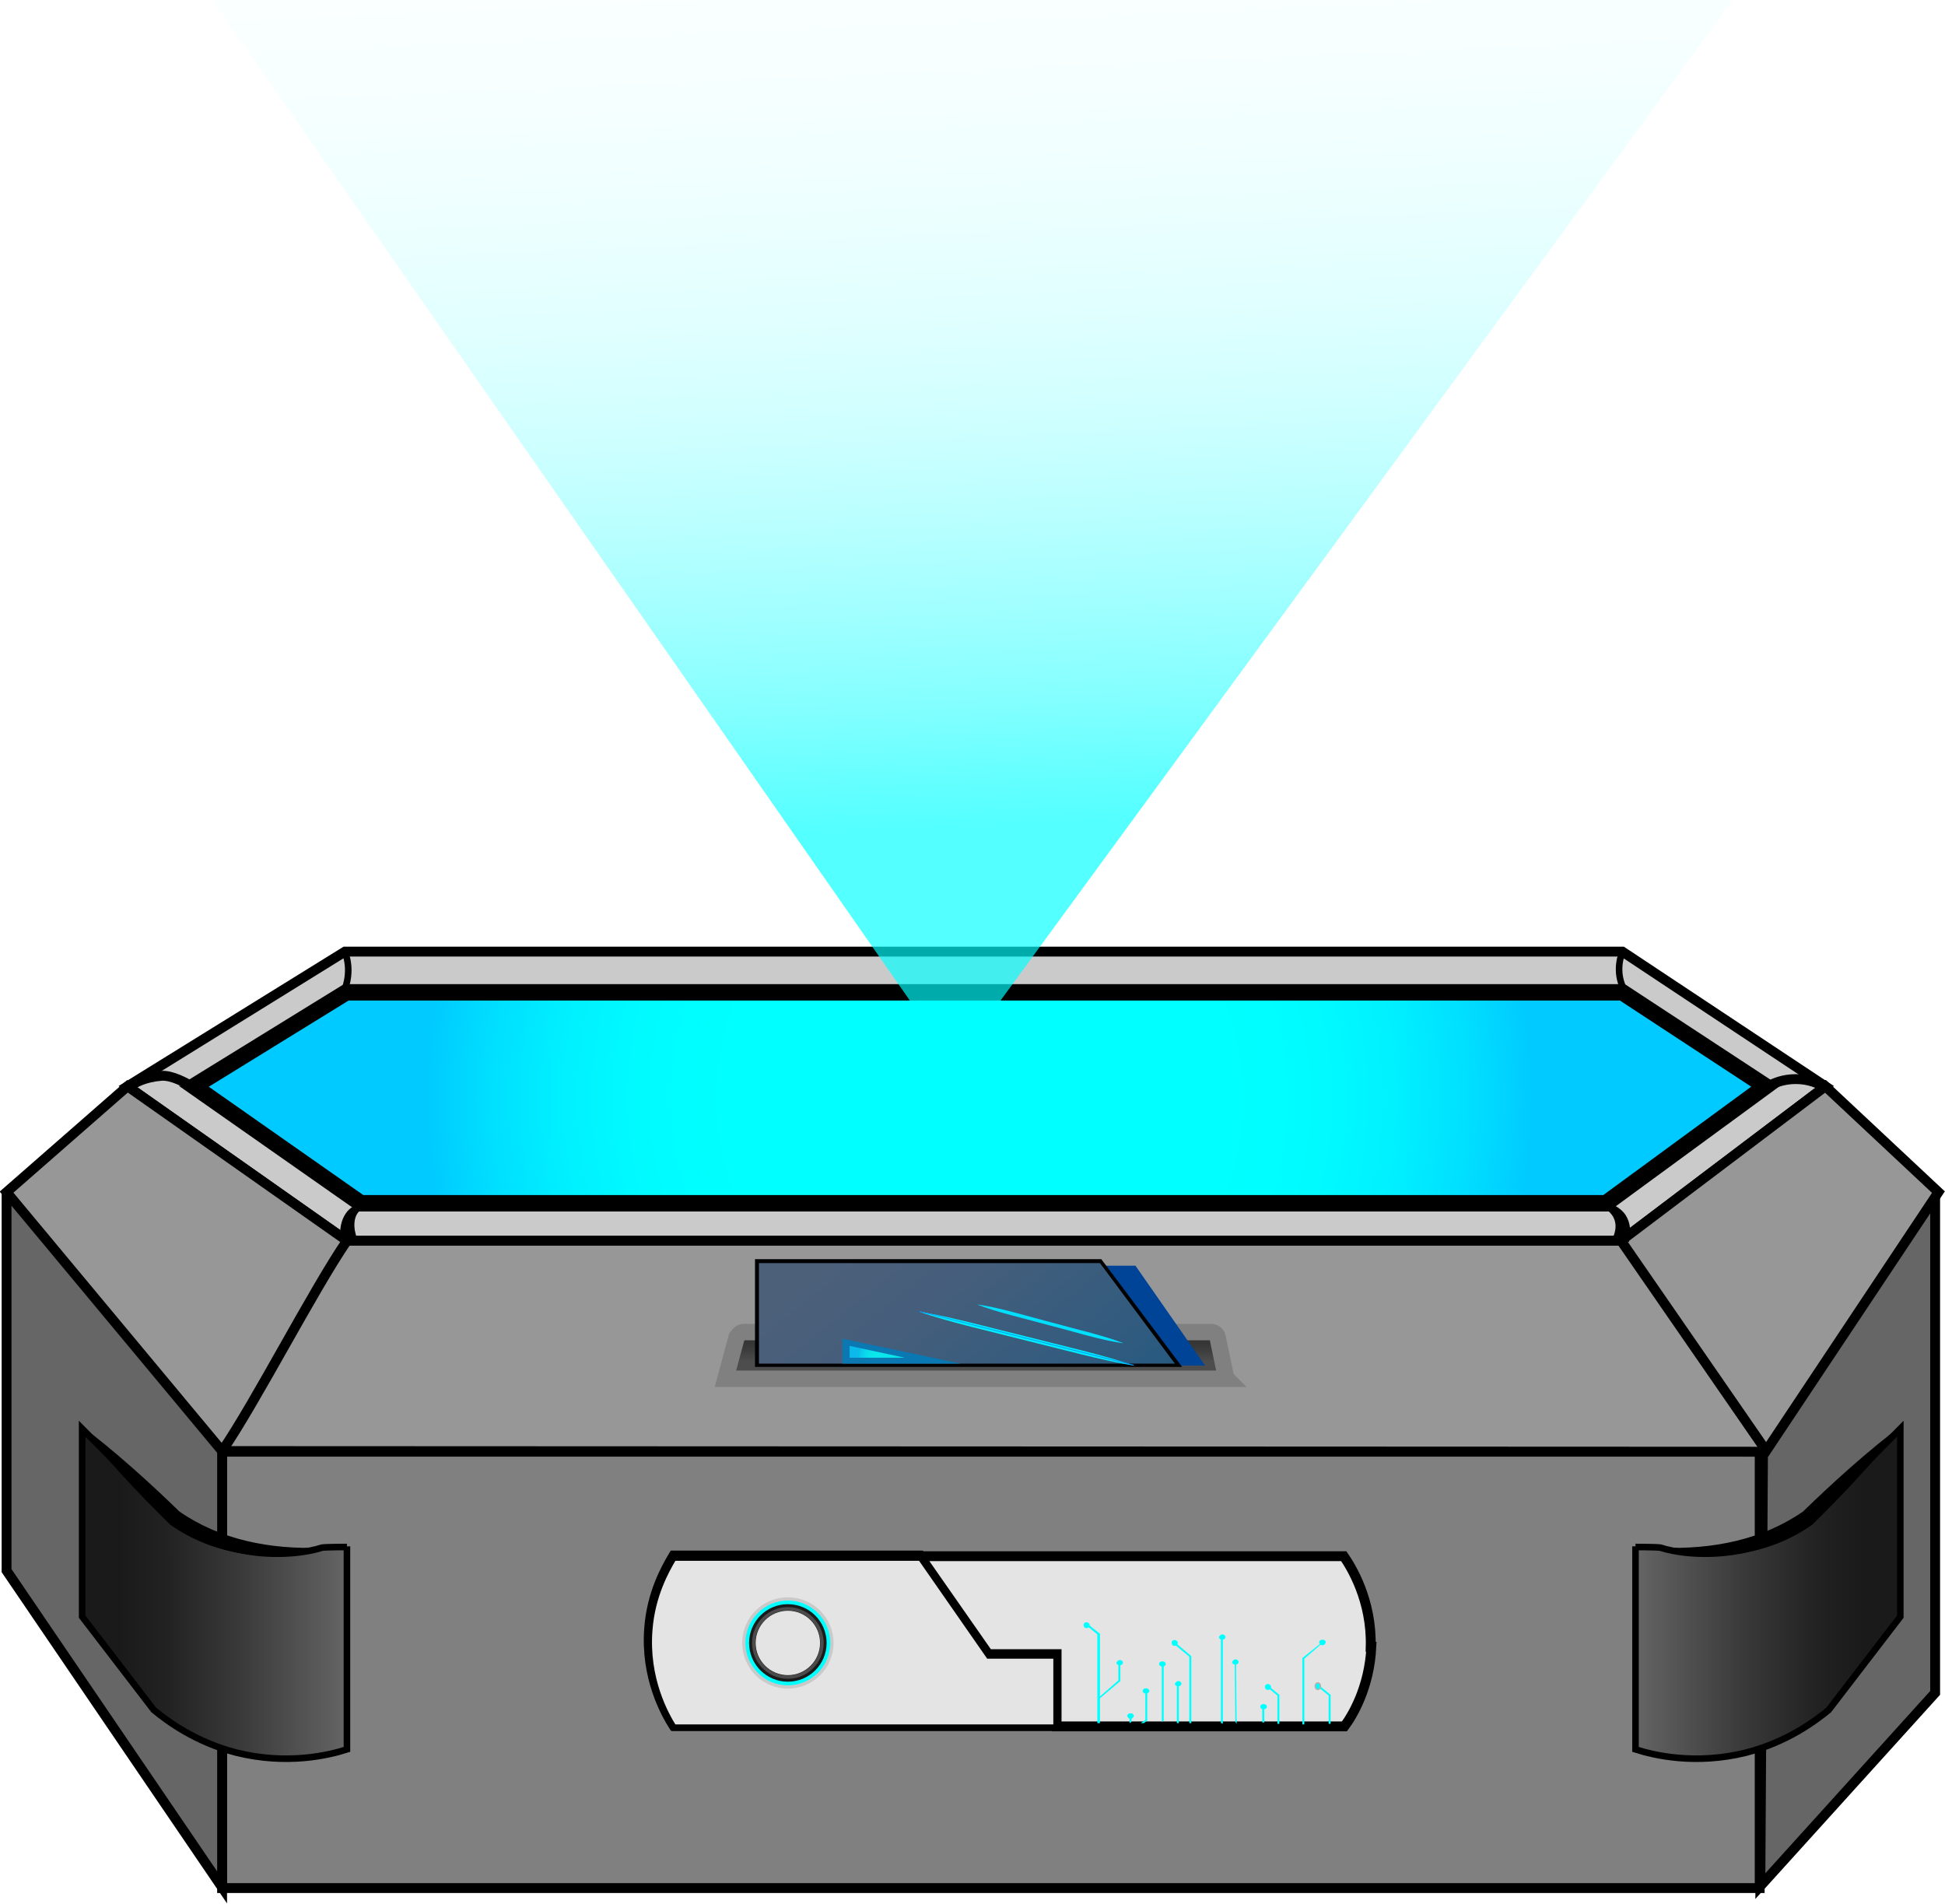 <?xml version="1.0" encoding="UTF-8"?>
<svg id="Camada_2" data-name="Camada 2" xmlns="http://www.w3.org/2000/svg" xmlns:xlink="http://www.w3.org/1999/xlink" viewBox="0 0 29.6 28.97">
  <defs>
    <style>
      .cls-1 {
        opacity: .84;
      }

      .cls-1, .cls-2, .cls-3, .cls-4, .cls-5 {
        fill: none;
      }

      .cls-6, .cls-7, .cls-8, .cls-9, .cls-10, .cls-11, .cls-12, .cls-13, .cls-14, .cls-2, .cls-3, .cls-15, .cls-4, .cls-16, .cls-17, .cls-18, .cls-5, .cls-19, .cls-20 {
        stroke-miterlimit: 10;
      }

      .cls-6, .cls-7, .cls-8, .cls-9, .cls-10, .cls-11, .cls-13, .cls-3, .cls-4, .cls-17, .cls-19, .cls-20 {
        stroke: #000;
      }

      .cls-6, .cls-7, .cls-8, .cls-9, .cls-10, .cls-11, .cls-4 {
        stroke-width: .15px;
      }

      .cls-6, .cls-17, .cls-18 {
        fill: #e4e4e4;
      }

      .cls-7 {
        fill: #979797;
      }

      .cls-8, .cls-21 {
        fill: #666;
      }

      .cls-9 {
        fill: #cacaca;
      }

      .cls-10 {
        fill: #b1b1b1;
      }

      .cls-11 {
        fill: gray;
      }

      .cls-12 {
        stroke-width: 0px;
      }

      .cls-12, .cls-15, .cls-16 {
        fill: aqua;
      }

      .cls-12, .cls-16 {
        stroke: #cacaca;
      }

      .cls-22 {
        fill: url(#tela);
      }

      .cls-13 {
        fill: url(#Gradiente_sem_nome_38);
      }

      .cls-13, .cls-2, .cls-3, .cls-17, .cls-18, .cls-19 {
        stroke-width: .1px;
      }

      .cls-14 {
        fill: url(#Gradiente_sem_nome_4);
        stroke: gray;
      }

      .cls-14, .cls-20 {
        stroke-width: .25px;
      }

      .cls-23 {
        fill: #00efff;
      }

      .cls-24 {
        fill: #00dfff;
      }

      .cls-25 {
        fill: #004497;
      }

      .cls-26 {
        fill: #0091ff;
      }

      .cls-27 {
        fill: #007cbc;
      }

      .cls-28 {
        fill: #4d4d4d;
      }

      .cls-2 {
        stroke: #4d4d4d;
      }

      .cls-15 {
        stroke: #b1b1b1;
        stroke-width: .02px;
      }

      .cls-29 {
        fill: url(#Gradiente_sem_nome_56);
      }

      .cls-30 {
        fill: url(#Gradiente_sem_nome_9);
        opacity: .67;
      }

      .cls-16, .cls-5 {
        stroke-width: .05px;
      }

      .cls-18 {
        stroke: #1a1a1a;
      }

      .cls-5 {
        opacity: .65;
        stroke: #666;
      }

      .cls-19 {
        fill: url(#Gradiente_sem_nome_38-2);
      }

      .cls-20 {
        fill: url(#Gradiente_sem_nome_44);
      }
    </style>
    <radialGradient id="Gradiente_sem_nome_44" data-name="Gradiente sem nome 44" cx="14.91" cy="16.71" fx="14.91" fy="16.71" r="8.53" gradientUnits="userSpaceOnUse">
      <stop offset=".45" stop-color="aqua"/>
      <stop offset=".61" stop-color="#00fbff"/>
      <stop offset=".75" stop-color="#00f0ff"/>
      <stop offset=".88" stop-color="#00deff"/>
      <stop offset=".99" stop-color="#00caff"/>
    </radialGradient>
    <linearGradient id="Gradiente_sem_nome_4" data-name="Gradiente sem nome 4" x1="14.86" y1="20.29" x2="14.86" y2="20.9" gradientUnits="userSpaceOnUse">
      <stop offset=".14" stop-color="#333"/>
      <stop offset=".39" stop-color="#3b3b3b"/>
      <stop offset=".7" stop-color="#4d4d4d"/>
    </linearGradient>
    <linearGradient id="Gradiente_sem_nome_38" data-name="Gradiente sem nome 38" x1="1.25" y1="24.26" x2="5.28" y2="24.26" gradientUnits="userSpaceOnUse">
      <stop offset=".14" stop-color="#1a1a1a"/>
      <stop offset=".32" stop-color="#222"/>
      <stop offset=".59" stop-color="#393939"/>
      <stop offset=".94" stop-color="#5e5e5e"/>
      <stop offset="1" stop-color="#666"/>
    </linearGradient>
    <linearGradient id="Gradiente_sem_nome_38-2" data-name="Gradiente sem nome 38" x1="234.58" y1="24.26" x2="238.61" y2="24.26" gradientTransform="translate(263.51) rotate(-180) scale(1 -1)" xlink:href="#Gradiente_sem_nome_38"/>
    <linearGradient id="Gradiente_sem_nome_9" data-name="Gradiente sem nome 9" x1="14.54" y1="-6.13" x2="15.42" y2="14.38" gradientUnits="userSpaceOnUse">
      <stop offset="0" stop-color="#fff"/>
      <stop offset=".21" stop-color="#fcffff"/>
      <stop offset=".34" stop-color="#f4ffff"/>
      <stop offset=".44" stop-color="#e6ffff"/>
      <stop offset=".53" stop-color="#d2ffff"/>
      <stop offset=".61" stop-color="#b8ffff"/>
      <stop offset=".68" stop-color="#98ffff"/>
      <stop offset=".75" stop-color="#72ffff"/>
      <stop offset=".82" stop-color="#46ffff"/>
      <stop offset=".88" stop-color="#15ffff"/>
      <stop offset=".91" stop-color="aqua"/>
    </linearGradient>
    <linearGradient id="Gradiente_sem_nome_56" data-name="Gradiente sem nome 56" x1="13.06" y1="18.65" x2="18.96" y2="26.03" gradientUnits="userSpaceOnUse">
      <stop offset="0" stop-color="#4d607a"/>
      <stop offset=".17" stop-color="#455e7b"/>
      <stop offset=".41" stop-color="#305b7f"/>
      <stop offset=".72" stop-color="#0e5785"/>
      <stop offset=".82" stop-color="#058"/>
    </linearGradient>
    <radialGradient id="tela" cx="13.53" cy="20.61" fx="13.53" fy="20.61" r=".48" gradientTransform="translate(0 3.55) scale(1 .83)" gradientUnits="userSpaceOnUse">
      <stop offset=".45" stop-color="aqua"/>
      <stop offset=".61" stop-color="#00fbff"/>
      <stop offset=".75" stop-color="#00f0ff"/>
      <stop offset=".89" stop-color="#00deff"/>
      <stop offset="1" stop-color="#00caff"/>
    </radialGradient>
  </defs>
  <g id="peça_e_pc_auxiliares" data-name="peça e pc auxiliares">
    <g id="Com_a_peça_falhando" data-name="Com a peça falhando">
      <rect class="cls-11" x="3.38" y="22.09" width="23.4" height="6.64"/>
      <polygon class="cls-9" points="24.67 18.88 5.28 18.88 1.94 16.53 5.25 14.48 24.69 14.48 27.78 16.53 24.67 18.88"/>
      <polyline class="cls-8" points=".1 18.14 .1 23.9 3.38 28.72 3.38 22.08"/>
      <polyline class="cls-8" points="29.45 18.19 29.45 25.76 26.79 28.7 26.83 22.13"/>
      <path class="cls-8" d="m14.02,23.68l1.03,1.48h1.03v1.1h-5.83c-.12-.19-.43-.74-.37-1.49.04-.52.25-.9.37-1.1h3.76Z"/>
      <polygon class="cls-20" points="24.44 18.31 5.49 18.31 2.95 16.53 5.27 15.1 24.69 15.1 26.87 16.53 24.44 18.31"/>
      <polygon class="cls-7" points=".1 18.14 1.94 16.53 5.28 18.88 24.67 18.88 27.78 16.53 29.5 18.14 26.87 22.09 3.38 22.08 .1 18.14"/>
      <path class="cls-14" d="m18.67,20.98h-7.63l.17-.63s.05-.08.1-.08h7.12c.05,0,.09.03.1.08l.13.62Z"/>
      <path class="cls-4" d="m5.28,18.88c-.52.76-1.38,2.44-1.9,3.2"/>
      <line class="cls-10" x1="24.67" y1="18.88" x2="26.86" y2="22.05"/>
      <polygon class="cls-28" points="13.94 23.72 14.07 23.72 15.1 25.2 16.14 25.2 16.14 26.23 15.99 26.23 15.99 25.29 15.01 25.29 13.94 23.72"/>
      <path class="cls-6" d="m20.87,25.06c-.03.62-.29,1.05-.41,1.21h-4.38v-1.1h-1.04l-1.04-1.49h6.45c.11.16.43.67.41,1.38Z"/>
      <g>
        <circle class="cls-8" cx="12.97" cy="24.97" r=".39"/>
        <path d="m12.16,24.97c.11-.11.09-.07.33-.08.24,0,.22-.04.33.08-.11.11-.09.07-.33.07-.24,0-.22.04-.33-.07h0Z"/>
        <g>
          <line class="cls-21" x1="11.9" y1="24.29" x2="11.4" y2="24.79"/>
          <path d="m11.9,24.29c0,.16-.02.11-.2.3-.19.18-.14.19-.3.2,0-.16.02-.12.2-.3.19-.18.14-.19.3-.2h0Z"/>
        </g>
        <g>
          <line class="cls-21" x1="11.39" y1="25.23" x2="11.83" y2="25.66"/>
          <path d="m11.39,25.23c.15,0,.1,0,.27.16.15.17.17.12.16.27-.15,0-.1-.01-.27-.16-.15-.17-.17-.12-.16-.27h0Z"/>
        </g>
      </g>
      <path class="cls-3" d="m24.69,14.48c-.02.06-.05.15-.05.27,0,.15.05.26.08.32"/>
      <path class="cls-3" d="m5.25,14.48c.02.06.05.16.05.28,0,.13-.03.23-.05.29"/>
      <path class="cls-9" d="m1.98,16.53c.06-.05.22-.14.48-.16.16-.01.37.11.44.15"/>
      <path class="cls-9" d="m26.93,16.52c.07-.04.21-.1.4-.1.2,0,.35.07.42.11"/>
      <path d="m24.55,18.82c.08-.18.03-.36-.17-.45,0,0,.04-.08.04-.08.1.02.24.08.32.2.08.13.08.26.05.41l-.24-.08h0Z"/>
      <path d="m5.19,18.91c-.05-.24.03-.53.28-.59,0,0,.04.08.04.08-.15.08-.13.31-.08.43,0,0-.24.08-.24.08h0Z"/>
      <g>
        <path class="cls-13" d="m5.28,23.54s-.32,0-.38.01c-.39.13-1.66.27-2.54-.69l-1.11-1.12v2.86s1.09,1.42,1.09,1.42c.22.18.64.49,1.26.65.77.19,1.4.04,1.68-.05v-3.09Z"/>
        <path d="m1.2,21.67c.53.39,1.12.93,1.53,1.33.62.43,1.38.58,2.16.55-.76.24-1.64.12-2.3-.35-.49-.48-.96-.98-1.39-1.53h0Z"/>
      </g>
      <g>
        <path class="cls-19" d="m24.89,23.54s.32,0,.38.01c.39.13,1.66.27,2.54-.69l1.11-1.12v2.86s-1.09,1.42-1.09,1.42c-.22.18-.64.49-1.26.65-.77.19-1.4.04-1.68-.05v-3.09Z"/>
        <path d="m28.97,21.67c-.43.55-.9,1.05-1.39,1.53-.66.47-1.54.59-2.3.35.78.03,1.54-.12,2.16-.55.41-.4,1-.94,1.53-1.33h0Z"/>
      </g>
      <path class="cls-2" d="m13.99,23.74h-3.7c-.09.16-.32.55-.35,1.04-.05.7.22,1.16.34,1.42,1.91-.01,3.84.01,5.75,0"/>
      <polyline class="cls-30" points="3.23 0 14.52 16.19 26.37 0"/>
      <g>
        <g>
          <path class="cls-12" d="m17.71,26.19v-.87s-.03,0-.03,0v.88s.02-.01.03-.02Z"/>
          <ellipse class="cls-12" cx="17.69" cy="25.32" rx=".05" ry=".04"/>
        </g>
        <g>
          <polygon class="cls-12" points="17.94 26.22 17.94 25.62 17.91 25.62 17.91 26.22 17.94 26.22"/>
          <path class="cls-12" d="m17.22,26.2v-.08s-.03,0-.03,0v.1s.02-.01.03-.02Z"/>
          <path class="cls-12" d="m17.88,25.62s.02-.04.05-.04.05.02.05.04-.02.04-.05.04-.05-.02-.05-.04Z"/>
        </g>
        <g>
          <path class="cls-12" d="m18.61,26.23v-1.32s-.03,0-.03,0v1.31s.02,0,.03.01Z"/>
          <path class="cls-12" d="m18.55,24.91s.02-.04.05-.04.05.02.05.04-.02.04-.05.04-.05-.02-.05-.04Z"/>
        </g>
        <g>
          <path class="cls-12" d="m19.24,26.21v-.25s-.03,0-.03,0v.25s.02,0,.03,0Z"/>
          <ellipse class="cls-12" cx="19.23" cy="25.97" rx=".05" ry=".04"/>
        </g>
        <g>
          <polygon class="cls-12" points="18.79 25.29 18.8 26.2 18.82 26.23 18.81 25.29 18.79 25.29"/>
          <path class="cls-12" d="m18.75,25.29s.02-.04.05-.04.05.02.05.04-.02.04-.05.04-.05-.02-.05-.04Z"/>
        </g>
        <g>
          <path class="cls-12" d="m17.86,25.01l.24.2v1.01s.02,0,.03,0v-1.02s-.25-.21-.25-.21l-.02.02Z"/>
          <path class="cls-12" d="m17.84,25.03s-.02-.04,0-.06.05-.02.07,0c.02.02.02.04,0,.06-.02.02-.05.02-.07,0Z"/>
        </g>
        <g>
          <path class="cls-12" d="m19.28,25.67l.16.13v.43s.02,0,.03,0v-.44s-.17-.14-.17-.14l-.02.02Z"/>
          <path class="cls-12" d="m19.26,25.7s-.02-.04,0-.06c.02-.02.05-.02.07,0,.02.02.02.04,0,.06s-.05.02-.07,0Z"/>
        </g>
        <path class="cls-12" d="m20.06,25.67l.16.13v.43s.02,0,.03,0v-.44s-.17-.14-.17-.14l-.02.02Z"/>
        <g>
          <path class="cls-12" d="m16.53,24.73l.17.14v1.35s.03,0,.04,0v-1.36s-.19-.15-.19-.15l-.02.02Z"/>
          <path class="cls-12" d="m16.5,24.76s-.02-.04,0-.06c.02-.02.05-.02.07,0,.02.02.02.04,0,.06s-.05.02-.07,0Z"/>
        </g>
        <path class="cls-12" d="m17.17,26.08s.05-.02.07,0,.02.04,0,.06c-.02.02-.05.02-.07,0-.02-.02-.02-.04,0-.06Z"/>
        <g>
          <path class="cls-12" d="m17.43,25.73v.44s-.07.05-.07.05c.01,0,.03,0,.05,0l.05-.04v-.45s-.03,0-.03,0Z"/>
          <ellipse class="cls-12" cx="17.44" cy="25.73" rx=".05" ry=".04"/>
        </g>
        <g>
          <polygon class="cls-12" points="16.71 25.84 16.73 25.85 17.05 25.58 17.05 25.3 17.02 25.3 17.02 25.57 16.71 25.84"/>
          <path class="cls-12" d="m16.99,25.3s.02-.04.05-.04.05.02.05.04-.02.04-.05.04-.05-.02-.05-.04Z"/>
        </g>
        <g>
          <path class="cls-12" d="m19.82,25.23v1.01s.02,0,.03,0v-1s.29-.25.29-.25h-.02s-.3.24-.3.24Z"/>
          <path class="cls-12" d="m20.09,24.96s.05-.02.07,0,.02.04,0,.06c-.02.02-.05.02-.07,0s-.02-.04,0-.06Z"/>
        </g>
      </g>
      <ellipse class="cls-15" cx="20.06" cy="25.66" rx=".05" ry=".04" transform="translate(-5.65 45.66) rotate(-89.87)"/>
    </g>
    <g id="peça_para_completar_2" data-name="peça para completar 2">
      <path class="cls-17" d="m14.02,23.71l1.03,1.48h1.03v1.1h-5.83c-.12-.19-.43-.74-.37-1.49.04-.52.25-.9.37-1.1h3.76Z"/>
      <circle class="cls-16" cx="11.99" cy="25" r=".67"/>
      <circle class="cls-18" cx="11.99" cy="25" r=".54"/>
      <circle class="cls-5" cx="11.99" cy="25" r=".52"/>
    </g>
  </g>
  <g id="chip">
    <g>
      <polygon class="cls-25" points="17.93 20.78 18.34 20.78 17.28 19.26 16.79 19.26 16.58 19.26 17.72 20.78 17.93 20.78"/>
      <g>
        <polygon class="cls-29" points="17.93 20.78 16.79 19.26 16.74 19.19 11.51 19.19 11.51 20.78 17.93 20.78"/>
        <path d="m17.98,20.8h-6.49v-1.64h5.27l.06.08,1.17,1.56Zm-6.44-.05h6.34l-1.14-1.53h-5.19v1.53Z"/>
      </g>
      <g class="cls-1">
        <polygon class="cls-22" points="14.19 20.71 12.87 20.71 12.87 20.43 14.19 20.71"/>
        <path class="cls-27" d="m14.62,20.75h-1.8v-.38l1.8.38Zm-1.69-.09h.84l-.84-.18v.18Z"/>
      </g>
      <path class="cls-23" d="m17.26,20.78c-.46-.07-1.18-.27-1.64-.38-.46-.12-1.18-.28-1.63-.44.46.07,1.18.27,1.64.38.46.12,1.18.28,1.63.44h0Z"/>
      <polygon class="cls-26" points="17.25 20.78 13.99 19.96 13.99 19.95 17.26 20.77 17.25 20.78"/>
      <path class="cls-24" d="m17.1,20.44c-.33-.04-.8-.19-1.12-.27-.32-.09-.81-.2-1.11-.32.32.04.81.19,1.12.27.32.09.81.2,1.11.32h0Z"/>
      <rect class="cls-26" x="15.98" y="18.98" width="0" height="2.31" transform="translate(-7.59 30.4) rotate(-75.07)"/>
    </g>
  </g>
</svg>